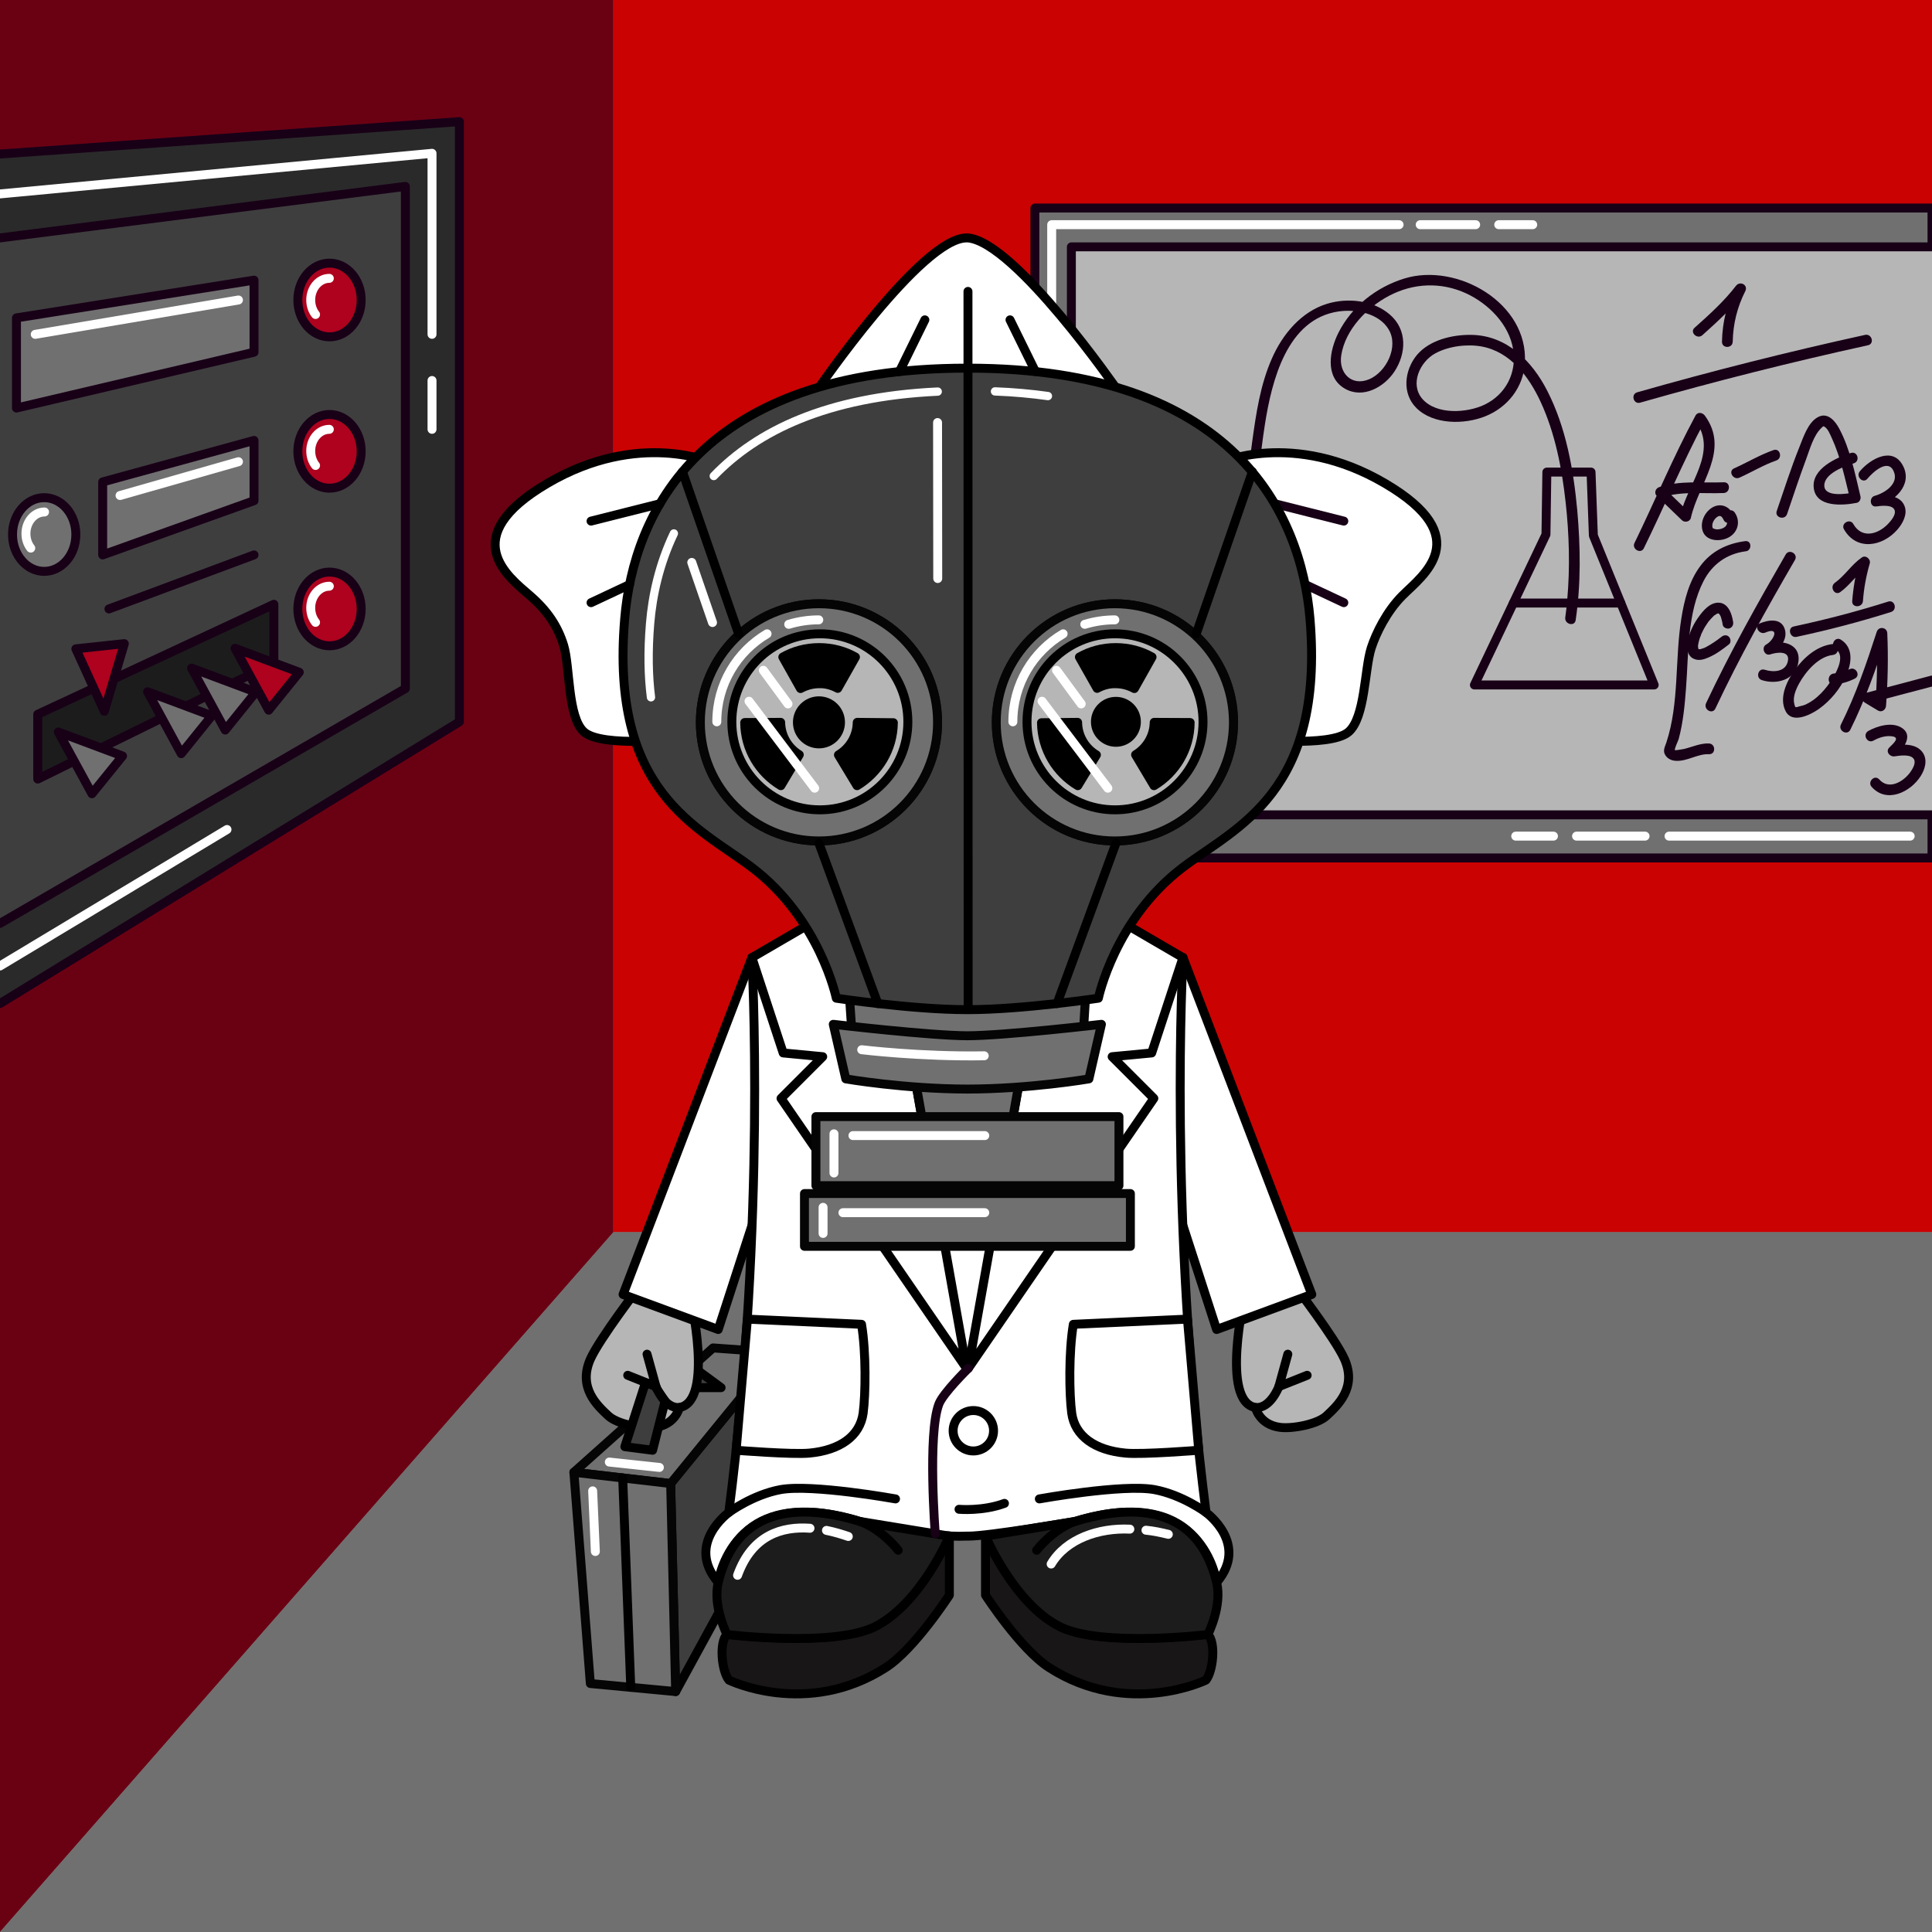 <?xml version="1.0" encoding="utf-8"?>
<!-- Generator: Adobe Illustrator 24.1.2, SVG Export Plug-In . SVG Version: 6.00 Build 0)  -->
<svg version="1.1" xmlns="http://www.w3.org/2000/svg" xmlns:xlink="http://www.w3.org/1999/xlink" x="0px" y="0px"
	 viewBox="0 0 1080 1080" style="enable-background:new 0 0 1080 1080;" xml:space="preserve">
<rect x="0" y="0" width="1080" height="1080" fill="#808080" stroke="none"/>
<style type="text/css">
	.st0{fill:url(#SVGID_1_);}
	.st1{stroke:#000000;stroke-width:5;stroke-linecap:round;stroke-linejoin:round;stroke-miterlimit:10;}
	.st2{fill:#707070;}
	.st3{fill:#707070;stroke:#000000;stroke-width:5;stroke-linecap:round;stroke-linejoin:round;stroke-miterlimit:10;}
	.st4{fill:none;stroke:#000000;stroke-width:5;stroke-linecap:round;stroke-linejoin:round;stroke-miterlimit:10;}
	.st5{fill:url(#SVGID_2_);}
	.st6{fill:url(#SVGID_3_);}
	.st7{fill:url(#SVGID_4_);}
	.st8{fill:url(#SVGID_5_);}
	.st9{fill:#3E3E3E;stroke:#000000;stroke-width:5;stroke-miterlimit:10;}
	.st10{fill:#707070;stroke:#000000;stroke-width:5;stroke-miterlimit:10;}
	.st11{fill:none;}
	.st12{fill:#0A0909;}
	.st13{fill:#6E6E6E;}
	.st14{fill:none;stroke:#FFFFFF;stroke-width:5;stroke-linecap:round;stroke-linejoin:round;stroke-miterlimit:10;}
	.st15{fill:#3E3E3E;}
	.st16{fill:#3E3E3E;stroke:#020202;stroke-width:5;stroke-linecap:round;stroke-linejoin:round;stroke-miterlimit:10;}
	.st17{fill:#2A2A2A;stroke:#050505;stroke-width:5;stroke-linecap:round;stroke-linejoin:round;stroke-miterlimit:10;}
	.st18{fill:#1C1C1C;stroke:#000000;stroke-width:5;stroke-linecap:round;stroke-linejoin:round;stroke-miterlimit:10;}
	.st19{fill:#2A2A2A;stroke:#020202;stroke-width:5;stroke-linecap:round;stroke-linejoin:round;stroke-miterlimit:10;}
	.st20{fill:#D3A3BD;stroke:#188917;stroke-width:5;stroke-linecap:round;stroke-linejoin:round;stroke-miterlimit:10;}
	.st21{fill:#CB0202;stroke:#020202;stroke-width:5;stroke-linecap:round;stroke-linejoin:round;stroke-miterlimit:10;}
	.st22{fill:#707070;stroke:#000000;stroke-width:5;stroke-linecap:round;stroke-miterlimit:10;}
	.st23{fill:none;stroke:#707070;stroke-width:5;stroke-linecap:round;stroke-miterlimit:10;}
	.st24{fill:#6A0113;}
	.st25{fill:#CB0202;}
	.st26{fill:#2A2A2A;}
	.st27{fill:#707070;stroke:#180017;stroke-width:5;stroke-linecap:round;stroke-linejoin:round;stroke-miterlimit:10;}
	.st28{fill:none;stroke:#180017;stroke-width:5;stroke-linecap:round;stroke-linejoin:round;stroke-miterlimit:10;}
	.st29{fill:#1C1C1C;stroke:#180017;stroke-width:5;stroke-linecap:round;stroke-linejoin:round;stroke-miterlimit:10;}
	.st30{fill:#AE021E;stroke:#180017;stroke-width:5;stroke-linecap:round;stroke-linejoin:round;stroke-miterlimit:10;}
	.st31{fill:#B6B6B6;}
	.st32{fill:#180017;}
	.st33{fill:#3E3E3E;stroke:#000000;stroke-width:5;stroke-linecap:round;stroke-linejoin:round;stroke-miterlimit:10;}
	.st34{fill:#707070;stroke:#050505;stroke-width:5;stroke-linecap:round;stroke-linejoin:round;stroke-miterlimit:10;}
	.st35{fill:#B6B6B6;stroke:#000000;stroke-width:5;stroke-linecap:round;stroke-linejoin:round;stroke-miterlimit:10;}
	.st36{fill:#FFFFFF;stroke:#000000;stroke-width:5;stroke-linecap:round;stroke-linejoin:round;stroke-miterlimit:10;}
	.st37{fill:#181617;stroke:#000000;stroke-width:5;stroke-linecap:round;stroke-linejoin:round;stroke-miterlimit:10;}
	.st38{fill:none;stroke:#FFFFFF;stroke-width:4.64;stroke-linecap:round;stroke-linejoin:round;stroke-miterlimit:10;}
	.st39{stroke:#000000;stroke-width:4.481;stroke-linecap:round;stroke-linejoin:round;stroke-miterlimit:10;}
	.st40{stroke:#000000;stroke-width:4.296;stroke-linecap:round;stroke-linejoin:round;stroke-miterlimit:10;}
	.st41{display:none;}
	.st42{display:inline;fill:none;stroke:#000000;stroke-width:5;stroke-linecap:round;stroke-linejoin:round;stroke-miterlimit:10;}
	.st43{fill:#1C1C1C;}
	.st44{fill:#6A0113;stroke:#000000;stroke-width:5;stroke-linecap:round;stroke-linejoin:round;stroke-miterlimit:10;}
	.st45{fill:#6E6E6E;stroke:#000000;stroke-width:5;stroke-linecap:round;stroke-linejoin:round;stroke-miterlimit:10;}
	.st46{fill:#6F6F6F;stroke:#000000;stroke-width:5;stroke-linecap:round;stroke-linejoin:round;stroke-miterlimit:10;}
	.st47{fill:#AE021E;stroke:#000000;stroke-width:5;stroke-linecap:round;stroke-linejoin:round;stroke-miterlimit:10;}
	.st48{fill:none;stroke:#FFFFFF;stroke-width:4.684;stroke-linecap:round;stroke-linejoin:round;stroke-miterlimit:10;}
	.st49{fill:#52020F;stroke:#000000;stroke-width:5;stroke-linecap:round;stroke-linejoin:round;stroke-miterlimit:10;}
	.st50{fill:#CB0202;stroke:#000000;stroke-width:5;stroke-linecap:round;stroke-linejoin:round;stroke-miterlimit:10;}
	.st51{fill:#CB0302;stroke:#000000;stroke-width:5;stroke-linecap:round;stroke-linejoin:round;stroke-miterlimit:10;}
	.st52{fill:#FFFFFF;}
	.st53{fill:#AE021E;stroke:#000000;stroke-width:4.46;stroke-linecap:round;stroke-linejoin:round;stroke-miterlimit:10;}
	.st54{fill:#AE021E;stroke:#FFFFFF;stroke-width:4.46;stroke-linecap:round;stroke-linejoin:round;stroke-miterlimit:10;}
	.st55{fill:#AE021E;stroke:#FFFFFF;stroke-width:5;stroke-linecap:round;stroke-linejoin:round;stroke-miterlimit:10;}
	.st56{fill:none;stroke:#1C1C1C;stroke-width:2;stroke-linecap:round;stroke-linejoin:round;stroke-miterlimit:10;}
	.st57{fill:#717171;}
	.st58{fill:#191718;}
	.st59{fill:none;stroke:#000000;stroke-width:10;stroke-linecap:round;stroke-linejoin:round;stroke-miterlimit:10;}
	.st60{fill:none;stroke:#000000;stroke-width:8;stroke-linecap:round;stroke-linejoin:round;stroke-miterlimit:10;}
	.st61{fill:#FF0000;stroke:#000000;stroke-width:5;stroke-linecap:round;stroke-linejoin:round;stroke-miterlimit:10;}
	.st62{fill:#1D1D1D;}
	.st63{fill:none;stroke:#FFFFFF;stroke-width:4.442;stroke-linecap:round;stroke-linejoin:round;stroke-miterlimit:10;}
	.st64{fill:#6B0014;}
	.st65{fill:none;stroke:#FFFFFF;stroke-width:4.607;stroke-linecap:round;stroke-linejoin:round;stroke-miterlimit:10;}
	.st66{fill:#AF001F;}
	.st67{fill:none;stroke:#FF0000;stroke-width:5;stroke-linecap:round;stroke-linejoin:round;stroke-miterlimit:10;}
	.st68{fill:#020202;stroke:#000000;stroke-width:5;stroke-linecap:round;stroke-linejoin:round;stroke-miterlimit:10;}
	.st69{fill:#AE011E;}
</style>
<g id="демон">
</g>
<g id="ученый">
	<g>
		<g>
			<g>
				<polygon class="st24" points="0,0 342.9,0 342.9,688.8 0,1080 				"/>
				<rect x="342.9" y="0" class="st25" width="737.1" height="688.8"/>
				<polygon class="st2" points="0,1080 342.9,688.8 1080,688.8 1080,1080 				"/>
				<polygon class="st15" points="0,133 226.6,104.2 226.6,384.9 0,516.2 				"/>
				<polygon class="st26" points="0,86.1 256.8,68 256.8,403.5 0,561 0,516.2 226.6,384.9 226.6,104.2 0,133 				"/>
				<polygon class="st27" points="9.2,177.7 142,156.6 142,196.9 9.2,228.1 				"/>
				<polygon class="st27" points="57.4,269.4 142,246.2 142,279.9 57.4,310.2 				"/>
				<line class="st28" x1="60.9" y1="340.4" x2="142" y2="310.2"/>
				<polygon class="st29" points="21.1,399.3 21.1,435.5 153.1,370.6 153.1,337.8 				"/>
				<ellipse class="st30" cx="184.2" cy="167.7" rx="17.7" ry="20.6"/>
				<path class="st14" d="M176.4,175.8c-1.7-2.1-2.7-5-2.7-8.1c0-6.7,4.7-12.1,10.4-12.1"/>
				<ellipse class="st30" cx="184.2" cy="252.3" rx="17.7" ry="20.6"/>
				<ellipse class="st27" cx="24.7" cy="298.8" rx="17.7" ry="20.6"/>
				<ellipse class="st30" cx="184.2" cy="340.4" rx="17.7" ry="20.6"/>
				<polygon class="st27" points="32.6,409.2 51.4,443.7 68.5,422.6 				"/>
				<polygon class="st27" points="82.5,386.7 101.3,421.3 118.4,400.1 				"/>
				<polygon class="st30" points="58.3,397.6 69.5,359.8 42.4,362.7 				"/>
				<polygon class="st27" points="107.1,373.5 125.9,408.1 143,386.9 				"/>
				<polygon class="st30" points="131.4,362.4 150.2,397 167.3,375.8 				"/>
				<g>
					<rect x="578.5" y="116.3" class="st2" width="501.5" height="363.3"/>
					<rect x="598.9" y="138" class="st31" width="481.1" height="317.5"/>
				</g>
				<g>
					<polygon class="st28" points="686.5,256.9 711.2,256.9 712.5,292.4 746.4,376 646,376 686,291.9 					"/>
					<polygon class="st28" points="864.7,263.9 889.4,263.9 890.7,299.4 924.7,382.9 824.2,382.9 864.2,298.8 					"/>
					<g>
						<path class="st32" d="M1025.1,382.6c4.2-0.3,8.1-1.4,11.8-3.3c3.4-1.8,0.4-6.9-3-5.2c-2.8,1.4-5.7,2.2-8.8,2.4
							C1021.3,376.9,1021.3,382.9,1025.1,382.6L1025.1,382.6z"/>
					</g>
					<g>
						<g>
							<path class="st32" d="M916.8,225.1c42.1-12,84.6-22.7,127.4-32.1c3.8-0.8,2.2-6.6-1.6-5.8c-42.8,9.4-85.3,20.1-127.4,32.1
								C911.5,220.4,913.1,226.1,916.8,225.1L916.8,225.1z"/>
						</g>
						<g>
							<path class="st32" d="M951.6,187.4c8.6-7.7,17-15.4,24-24.6c-1.7-1-3.5-2-5.2-3c-5,9.8-7.6,20.2-7.8,31.2
								c-0.1,3.9,5.9,3.9,6,0c0.2-9.9,2.5-19.3,7-28.2c1.8-3.5-2.9-6-5.2-3c-6.7,8.7-14.9,16.1-23.1,23.4
								C944.4,185.7,948.7,189.9,951.6,187.4L951.6,187.4z"/>
						</g>
						<g>
							<path class="st32" d="M918.9,306.5c11.6-23.6,21.7-48,34.1-71.2c-1.7,0-3.5,0-5.2,0c12.8,17.4-4.5,35.2-8.4,52.5
								c1.7-0.4,3.3-0.9,5-1.3c-4.7-4.5-9.3-9-14-13.5c-0.4,1.7-0.9,3.3-1.3,5c11.2-3.6,23-1.9,34.5-2.4c3.8-0.2,3.9-6.2,0-6
								c-12.1,0.5-24.4-1.2-36.1,2.7c-2.1,0.7-3,3.4-1.3,5c4.7,4.5,9.3,9,14,13.5c1.5,1.5,4.5,0.9,5-1.3
								c4.3-19.3,22.1-37.7,7.8-57.2c-1.3-1.7-4-2.2-5.2,0c-12.5,23.2-22.6,47.6-34.1,71.2C912,306.9,917.2,309.9,918.9,306.5
								L918.9,306.5z"/>
						</g>
						<g>
							<path class="st32" d="M968.8,287.6c-2.2-4.8-7.2-6.6-11.8-3.8c-4.1,2.6-6.6,7.9-5.3,12.7c1.7,6,9.5,6.5,14.3,4.1
								c5.4-2.7,7.2-8.9,3.8-14c-2.1-3.2-7.3-0.2-5.2,3c1.5,2.3,1.1,4.5-1.6,5.7c-1.1,0.5-2.5,0.7-3.7,0.6c-0.4-0.1-0.7-0.2-1.1-0.3
								c-0.2,0-1.1-0.6-0.7-0.2c0.4,0.4-0.1-0.1-0.1-0.3c-0.1-0.3-0.2-0.6-0.2-0.9c-0.2-1.8,1-3.9,2.4-5c1.9-1.5,2.9-0.7,3.9,1.4
								C965.2,294.2,970.3,291.1,968.8,287.6L968.8,287.6z"/>
						</g>
						<g>
							<path class="st32" d="M972.4,267c6.9-3.1,13.4-7.1,20.6-9.6c3.6-1.3,2.1-7.1-1.6-5.8c-7.7,2.7-14.6,6.9-22,10.2
								C965.8,263.4,968.9,268.6,972.4,267L972.4,267z"/>
						</g>
						<g>
							<path class="st32" d="M999,287.3c3.5-10.3,6.9-20.6,10.7-30.8c2-5.4,4.1-13.2,8.5-17.3c1-1,1.1-1.1,1.8-0.6
								c1.9,1.2,3.1,4.4,4,6.3c4.9,10.7,7.4,22.7,10.2,34.1c0.7-1.2,1.4-2.5,2.1-3.7c-3.6,0.7-16.4,2.9-16.5-3.8
								c-0.1-6.9,11.6-11,16.5-12.5c3.7-1.2,2.1-6.9-1.6-5.8c-8.1,2.6-22.1,8.8-20.8,19.6c1.3,11,16.3,9.8,24,8.3
								c1.6-0.3,2.5-2.2,2.1-3.7c-3-12.5-5.7-26.2-11.8-37.7c-2.3-4.4-6.6-9.5-12-6.5c-5.6,3-8.2,11.5-10.4,16.9
								c-4.7,11.7-8.5,23.7-12.6,35.6C992,289.4,997.8,291,999,287.3L999,287.3z"/>
						</g>
						<g>
							<path class="st32" d="M1043.9,267.6c2.8-3.4,11.5-11.6,14.7-4.1c3.1,7-5.2,12.2-10.7,13.7c-3.1,0.9-2.7,6.3,0.8,5.9
								c2.5-0.3,9.2-1.3,10.4,2.1c0.9,2.6-2.1,6-3.7,7.7c-5.8,6-14.7,8.3-19.4,0c-1.9-3.3-7.1-0.3-5.2,3c7,12.2,21.5,9.7,29.8,0.2
								c3-3.4,5.8-8.5,4.1-13.1c-2.3-6.3-10.4-6.4-15.9-5.8c0.3,2,0.5,3.9,0.8,5.9c9.3-2.7,19.6-11.9,14.3-22.5
								c-5.7-11.4-18.4-4.1-24.2,2.8C1037.2,266.3,1041.4,270.6,1043.9,267.6L1043.9,267.6z"/>
						</g>
						<g>
							<path class="st32" d="M975.6,302.5c-10.1,1.3-19,5.6-25.1,13.9c-6.3,8.4-9,19.1-10.6,29.2c-3.7,22.8-1.1,47.4-8.4,69.5
								c-0.9,2.6-2.2,4.8-0.4,7.3c1.3,1.9,3.5,2.8,5.7,2.9c6.4,0.4,12.2-4,18.5-3.7c3.9,0.2,3.9-5.8,0-6c-4.8-0.2-9.4,2-14,3.1
								c-0.9,0.2-5,0.8-5,0.7c-0.4-0.9,1.8-5.2,2.1-6.3c2.5-9.3,3.4-19,4.1-28.5c1.5-19.5,0.6-41.9,9.8-59.8
								c4.8-9.3,12.9-15.2,23.4-16.6C979.4,308,979.4,302,975.6,302.5L975.6,302.5z"/>
						</g>
						<g>
							<path class="st32" d="M968.8,347.5c-0.7-4.5-2.8-10.7-8.4-10.6c-4.6,0.1-8.1,4.2-10.6,7.6c-2.8,3.8-5.1,8.3-6.1,12.9
								c-0.9,4-1,9.5,3.7,11.1c2.5,0.9,5.2,0.1,7.5-0.9c4.3-1.8,8-4.6,11.6-7.4c1.3-1,1-3.2,0-4.2c-1.2-1.3-3-1-4.2,0
								c-2.7,2.1-5.6,4.1-8.6,5.7c-0.3,0.1-0.6,0.3-0.8,0.4c-0.7,0.3,0.2-0.1-0.3,0.1c-0.5,0.2-1,0.4-1.5,0.5
								c-0.2,0.1-0.4,0.1-0.6,0.2c-0.6,0.2,0.1,0,0,0c-0.4,0-0.7,0-1.1,0c-0.4,0,0.8,0.2,0.2,0c-0.1,0-0.3-0.1-0.4-0.1
								c1,0.6-0.3-0.6,0.4,0.2c-0.6-0.6,0,0.2-0.1-0.1c-0.4-0.7,0,0.6-0.1-0.2c0-0.4-0.2-1.2-0.1-0.2c0-0.4-0.1-0.8-0.1-1.2
								c0-0.3,0-0.7,0.1-1c0-0.7-0.1,0.6,0,0.1c0-0.2,0.1-0.5,0.1-0.7c0.2-0.9,0.4-1.8,0.7-2.7c0.1-0.4,0.3-0.9,0.5-1.3
								c0.1-0.2,0.2-0.4,0.2-0.6c0.3-0.8-0.1,0.3,0.1-0.4c0.9-1.9,1.8-3.8,3-5.5c0.3-0.4,0.5-0.8,0.8-1.2c0.1-0.2,0.3-0.4,0.4-0.6
								c0.4-0.6-0.1,0.1,0.2-0.2c0.6-0.7,1.2-1.4,1.9-2.1c0.3-0.3,0.6-0.6,0.9-0.9c0.1-0.1,0.3-0.3,0.5-0.4c-0.5,0.4-0.3,0.2,0.1,0
								c0.3-0.2,0.6-0.4,0.9-0.6c0.1-0.1,0.3-0.1,0.5-0.2c0,0-0.7,0.2-0.1,0c0.2,0,0.4-0.1,0.5-0.1c0.5-0.2-0.1,0-0.2,0
								c0.1,0,0.4-0.1,0.5,0c0.4,0.2-0.5-0.4-0.2,0c0.1,0.1,0.4,0.1,0.5,0.2c-0.4-0.2-0.6-0.3-0.2,0c0.6,0.3-0.4-0.4-0.1-0.1
								c0.1,0.1,0.3,0.3,0.4,0.4c0.5,0.5-0.2-0.3,0,0c0.1,0.2,0.2,0.4,0.4,0.6c0.1,0.2,0.2,0.4,0.3,0.7c0.2,0.3-0.1-0.5,0.1,0.2
								c0.4,1.4,0.8,2.8,1,4.3c0.2,1.6,2.3,2.5,3.7,2.1C968.5,350.7,969.1,349.1,968.8,347.5L968.8,347.5z"/>
						</g>
						<g>
							<path class="st32" d="M998.2,310c-15.7,27.2-31.1,54.6-44.5,83.1c-1.6,3.5,3.5,6.5,5.2,3c13.4-28.5,28.7-55.9,44.5-83.1
								C1005.3,309.6,1000.1,306.6,998.2,310L998.2,310z"/>
						</g>
						<g>
							<path class="st32" d="M986.9,353.6c8.1-3.5,4.9,4.2,0.4,6.7c-2.9,1.6-1,6.6,2.3,5.5c3.6-1.2,11.2-2.3,9.8,3.9
								c-1.3,6-8.2,6.2-12.9,4.7c-3.7-1.2-5.3,4.6-1.6,5.8c8.4,2.7,19-0.2,20.4-10.1c1.5-10.6-9.5-12.6-17.4-10.1
								c0.8,1.8,1.5,3.7,2.3,5.5c4.7-2.6,9.3-8.1,7.5-13.8c-2-6.4-9.2-5.2-14-3.2C980.3,350,983.4,355.1,986.9,353.6L986.9,353.6z"
								/>
						</g>
						<g>
							<path class="st32" d="M1004.3,356c17.8-3.8,35.4-8.4,52.8-13.9c3.7-1.2,2.1-7-1.6-5.8c-17.4,5.5-35,10.1-52.8,13.9
								C999,351,1000.6,356.8,1004.3,356L1004.3,356z"/>
						</g>
						<g>
							<path class="st32" d="M1028.7,331c5.7-4.1,9.4-10.2,15.1-14.2c-1.5-1.1-2.9-2.3-4.4-3.4c-2.1,7.4-3.4,14.9-4,22.6
								c-0.3,3.9,5.7,3.8,6,0c0.5-7.1,1.8-14.1,3.8-21c0.7-2.4-2.2-4.9-4.4-3.4c-5.8,4-9.4,10.1-15.1,14.2
								C1022.6,328,1025.5,333.2,1028.7,331L1028.7,331z"/>
						</g>
						<g>
							<path class="st32" d="M1024.6,360c-8.9,1-16.2,7.5-21.3,14.5c-4.5,6.2-9,15.6-5.1,23.1c3.6,7,13.5,2.2,18.3-1.1
								c6.7-4.7,12.3-11.5,15.6-19c3-6.8,4.1-15.4-3-19.9c-3.3-2.1-6.3,3.1-3,5.2c5.4,3.4,1,12-1.4,16c-3.7,6.1-9.2,12.5-16,15.3
								c-1.3,0.5-2.6,0.6-3.9,1.1c-0.8,0.3-2-0.4-0.8,0.6c-0.5-0.4-0.9-1.8-1-2.4c-0.9-3.8,0.9-8,2.7-11.3c3.7-6.7,10.8-15.1,19-16
								C1028.4,365.6,1028.5,359.6,1024.6,360L1024.6,360z"/>
						</g>
						<g>
							<path class="st32" d="M1034.3,408c8.5-17.1,14.8-35.1,20.6-53.2c-2-0.3-3.9-0.5-5.9-0.8c0.6,13.6,0.3,27.1-0.7,40.6
								c1.5-0.9,3-1.7,4.5-2.6c-2.4-1.5-4.9-2.9-7.3-4.4c-0.2,1.8-0.5,3.7-0.7,5.5c12-3.2,24-6.4,35.9-9.5c3.7-1,2.1-6.8-1.6-5.8
								c-12,3.2-24,6.4-35.9,9.5c-2.5,0.7-2.9,4.2-0.7,5.5c2.4,1.5,4.9,2.9,7.3,4.4c2.1,1.2,4.3-0.4,4.5-2.6
								c1-13.5,1.3-27.1,0.7-40.6c-0.1-3.4-4.8-4.1-5.9-0.8c-5.7,17.6-11.7,35.2-20,51.8C1027.4,408.4,1032.5,411.4,1034.3,408
								L1034.3,408z"/>
						</g>
						<g>
							<path class="st32" d="M1047.3,414c3-1.7,6.8-2.9,10.3-2.4c4.9,0.6,0.7,4.1-1.4,6.2c-2.4,2.3,0.2,5.4,2.9,5
								c2.7-0.4,9.3-1.5,10.9,1.8c1.1,2.3-1.1,5.6-2.3,7.3c-4,5.3-11.9,9.8-17.2,3.8c-2.6-2.9-6.8,1.4-4.2,4.2
								c8.4,9.4,21.7,2.9,27.4-6.1c2.4-3.8,3.9-8.9,1.2-13c-3.7-5.5-11.7-4.8-17.3-4c1,1.7,1.9,3.3,2.9,5c3.9-3.8,9.1-10.9,2.5-15
								c-5.4-3.4-13.5-1-18.6,1.8C1040.9,410.7,1043.9,415.9,1047.3,414L1047.3,414z"/>
						</g>
					</g>
					<line class="st28" x1="667.8" y1="330.2" x2="727.8" y2="330.2"/>
					<line class="st28" x1="846" y1="337.1" x2="906" y2="337.1"/>
					<circle class="st28" cx="681.2" cy="357.1" r="7.2"/>
					<ellipse class="st28" cx="718" cy="358.9" rx="9.8" ry="9.1"/>
					<g>
						<path class="st32" d="M700.5,343c0.3-35.5,1.1-70.6,6.6-105.8c3.8-24.1,12.2-58.9,41.2-63.1c9.7-1.4,22.6,1,28,10.1
							c5.7,9.6-1.3,23.7-10.9,27.8c-10,4.2-17.3-3.7-15.6-13.6c2.3-14.2,14.3-26.5,26.6-33c13.6-7.2,29.1-7.9,43.2-1.4
							c12.5,5.8,24.1,17.4,26.3,31.5c2,13-4.2,25-16,30.7c-9.8,4.7-26.8,5.8-34.7-3.1c-7.3-8.3-1.5-20.9,7.2-25.6
							c7.4-4,17.6-5.3,25.9-3.8c16.1,3,26.4,16.9,32.9,30.9c8.1,17.5,11.9,37.1,14,56.2c2,18,2.5,36.3,0.9,54.4
							c-0.3,3.3-0.6,6.6-1.1,9.9c-0.6,3.8,5.2,5.4,5.8,1.6c3-20.2,2.7-41.1,0.9-61.4c-2.1-22.8-6.3-46.4-16.8-66.9
							c-8.5-16.6-22.6-30.9-42.3-31.2c-10.6-0.2-23.4,2.8-30.5,11.2c-7,8.4-8.6,21.5-0.3,29.7c9.5,9.4,26.8,9.3,38.5,4.6
							c12.5-5,21.3-16.2,22.1-29.8c2.1-33.5-37.9-56.3-67.4-47.2c-15.6,4.8-29.4,15.6-36.8,30.3c-4.9,9.7-7.8,24.6,3.5,31.2
							c10.1,5.9,22-0.7,27.8-9.5c6.7-10.2,7.2-23.4-2.5-31.8c-9.3-8.1-23.6-9.6-35.1-6.1c-14.5,4.4-25,17.1-30.9,30.6
							c-6.5,14.7-8.8,30.6-11,46.4c-2.9,20.9-4.3,41.8-4.8,62.8c-0.3,11.3-0.3,22.5-0.4,33.8C694.5,346.9,700.5,346.9,700.5,343
							L700.5,343z"/>
					</g>
				</g>
				<polygon class="st28" points="1080,116.3 1080,138 598.9,138 598.9,455.5 1080,455.5 1080,479.6 578.5,479.6 578.5,116.3 				
					"/>
				<polyline class="st28" points="0,86.1 256.8,68 256.8,403.5 0,561 				"/>
				<polyline class="st28" points="0,133 226.6,104.2 226.6,384.9 0,516.2 				"/>
				<path class="st14" d="M176.4,260.2c-1.7-2.1-2.7-5-2.7-8.1c0-6.7,4.7-12.1,10.4-12.1"/>
				<path class="st14" d="M176.4,347.9c-1.7-2.1-2.7-5-2.7-8.1c0-6.7,4.7-12.1,10.4-12.1"/>
				<path class="st14" d="M17.2,306.4c-1.7-2.1-2.7-5-2.7-8.1c0-6.7,4.7-12.1,10.4-12.1"/>
			</g>
			<line class="st14" x1="837.8" y1="125.6" x2="856.8" y2="125.6"/>
			<line class="st14" x1="793.9" y1="125.6" x2="824.9" y2="125.6"/>
			<polyline class="st14" points="587.9,228.9 587.9,125.6 782.1,125.6 			"/>
			<line class="st14" x1="933" y1="467.4" x2="1067.8" y2="467.4"/>
			<line class="st14" x1="881.3" y1="467.4" x2="919.6" y2="467.4"/>
			<line class="st14" x1="847.3" y1="467.4" x2="868.4" y2="467.4"/>
			<line class="st14" x1="19.7" y1="186.9" x2="133.3" y2="167.7"/>
			<line class="st14" x1="67.1" y1="277" x2="133.3" y2="258.1"/>
			<polyline class="st14" points="241.5,212.7 241.5,213.3 241.5,240 			"/>
			<polyline class="st14" points="0,108.4 241.5,85.7 241.5,186.9 			"/>
			<line class="st14" x1="0" y1="540" x2="126.9" y2="463.7"/>
		</g>
		<g>
			<g>
				<polygon class="st33" points="434.6,756.1 434.6,841.4 377.7,945.6 374.9,829.3 				"/>
				<polygon class="st34" points="398.6,753.5 434.6,756.1 374.9,829.3 320.8,823 				"/>
				<polygon class="st33" points="403.1,775.7 390,775.7 379.2,765.4 377.7,757 				"/>
				<path class="st35" d="M358.2,718.2c0,0-23.1,30.1-28.2,41.6c-7,15.9,3.8,25.8,10,31.6c5.1,4.8,19.1,7.4,26.1,6.5
					c11.6-1.5,13.7-11.1,13.7-11.1c19.6-3.4,6-62.2,6-62.2L358.2,718.2z"/>
				<path class="st35" d="M723.4,718.2c0,0,23.1,30.1,28.2,41.6c7,15.9-3.8,25.8-10,31.6c-5.1,4.8-19.1,7.4-26.1,6.5
					c-11.6-1.5-13.7-11.1-13.7-11.1c-19.6-3.4-6-62.2-6-62.2L723.4,718.2z"/>
				<polygon class="st36" points="420.3,535.3 348.3,723.6 401.5,743.2 428.6,659.6 428.6,542.8 				"/>
				<polygon class="st36" points="661.3,535.3 733.3,723.6 680.1,743.2 653,659.6 653,542.8 				"/>
				<path class="st36" d="M540.8,517.2l96.4,12.1l24.1,6c0,0-8.2,146.7,12.9,310.2c0,0,24.3,17.6,5.9,39.1c0,0-7-56.2-79.2-34.1
					c0,0-48.1,8.2-59.4,8.2h-1.2c-22.1,1.1-59.7-8.2-59.6-8.2c-72.1-22.2-79.2,34.1-79.2,34.1c-18.5-21.5,5.9-39.1,5.9-39.1
					c21.1-163.5,12.9-310.2,12.9-310.2l24.1-6l96.1-12.1H540.8z"/>
				<g>
					<polygon class="st36" points="541.1,496.3 465.8,508.8 420.3,535.3 437.8,588.6 459.9,590.7 436.6,614 540.3,764.9 
						498.2,528.5 					"/>
					<polygon class="st36" points="540.5,496.3 615.8,508.8 661.3,535.3 643.8,588.6 621.7,590.7 645,614 541.3,764.9 583.4,528.5 
											"/>
				</g>
				<polygon class="st34" points="474.3,548.9 476.7,584.3 510.3,596.2 517,633.8 564.6,633.8 571.5,595 605,587 607.3,549.6 				
					"/>
				<path class="st36" d="M398.9,258.9c0,0-41.5-18.9-92.9,11.3s-21.8,52.3-9.8,62.7c9.6,8.3,15.5,16.9,18.9,27.9
					c3.6,11.9,2.1,40,11.3,48.3c10.1,9.1,54.4,3.8,54.4,3.8L398.9,258.9z"/>
				<polygon class="st34" points="330,941.1 377.7,945.6 374.9,829.3 320.8,823 				"/>
				<path class="st33" d="M349.3,808.7l15.5,2l7-27.5c0,0-3.6-5.1-5.4-8c-0.8-1.3-5.6-2.2-5.6-2.2L349.3,808.7z"/>
				<line class="st33" x1="348.1" y1="826.2" x2="352.6" y2="943.2"/>
				<path class="st37" d="M530.7,858.6v33.1c0,0-19.5,30.2-35.6,40.5c-44.1,28.3-87.6,7-87.6,7c-4.1-5-5.7-21.3-1-25.7
					c0,0,58.5,7.4,82.3-4.3C513.3,897.3,530.7,858.6,530.7,858.6z"/>
				<path class="st18" d="M406.4,913.7c0,0-8.1-15.8-4.9-29.1c11.9-49.3,56.4-41,79.2-34.1l50,8.2c0,0-16,38-41.9,50.8
					C465.2,920.9,406.4,913.7,406.4,913.7z"/>
				<path class="st14" d="M462,855.5c4.5,0.9,8.7,2.2,12.2,3.4"/>
				<path class="st14" d="M412.3,880.6c8.2-22.7,25-27.4,40.5-26.3"/>
				<path class="st36" d="M543.1,219.1l81.4-1.3c0,0-56.8-82.2-83.3-84.8c-0.2,0-0.7,0-0.9,0c-25.2,0-83.3,84.8-83.3,84.8l81.4,1.3"
					/>
				<path class="st36" d="M681.3,258.9c0,0,41.5-18.9,92.9,11.3c51.4,30.2,21,51.5,9.8,62.7c-8.9,8.9-14.9,21.3-17.5,29.4
					c-3.8,12-3.3,38.9-12.7,46.9c-10.4,8.8-54.4,3.8-54.4,3.8L681.3,258.9z"/>
				<path class="st34" d="M540.3,579c21.1,0,75.4-6.4,75.4-6.4l-7,30.5c0,0-33,5.7-68.4,5.7h0.9c-35.4,0-68.4-5.7-68.4-5.7l-7-30.5
					c0,0,54.4,6.4,75.4,6.4H540.3z"/>
				<path class="st14" d="M549.3,590.2l0.9,0c-36,0.6-68.5-3.4-68.5-3.4"/>
				<polygon class="st34" points="541.3,624.2 625.5,624.2 625.5,662.8 541.3,662.8 540.3,662.8 456.1,662.8 456.1,624.2 
					540.3,624.2 				"/>
				<polygon class="st34" points="540.5,696.7 631.9,696.7 631.9,667.2 540.3,667.2 537.3,667.2 449.7,667.2 449.7,696.7 
					538.8,696.7 				"/>
				<line class="st28" x1="751.2" y1="291.3" x2="712.7" y2="281.6"/>
				<line class="st28" x1="751.2" y1="336.9" x2="729.7" y2="326.8"/>
				<path class="st37" d="M550.9,858.6v33.1c0,0,19.5,30.2,35.6,40.5c44.1,28.3,87.6,7,87.6,7c4.1-5,5.7-21.3,1-25.7
					c0,0-58.5,7.4-82.3-4.3C568.3,897.3,550.9,858.6,550.9,858.6z"/>
				<path class="st18" d="M675.2,913.7c0,0,8.1-15.8,4.9-29.1c-11.9-49.3-56.4-41-79.2-34.1l-50,8.2c0,0,16,38,41.9,50.8
					C616.4,920.9,675.2,913.7,675.2,913.7z"/>
				<path class="st33" d="M540.5,205.8c-149,0-186.4,81.1-191.3,140.2c-8.2,97.2,41,116.1,71.1,138.9c38.1,28.8,47.2,73.1,47.2,73.1
					s42.6,6.4,72.8,6.4h0.9c30.2,0,72.8-6.4,72.8-6.4s9.2-44.3,47.2-73.1c30-22.7,79.2-41.7,71.1-138.9
					c-5-59.1-42.3-140.2-191.3-140.2H540.5"/>
				<path class="st38" d="M585.8,221.4c-9.2-1.3-19.1-2.2-29.6-2.6"/>
				<path class="st38" d="M376.7,298.2c-8.1,17-12,34.5-13.3,50.4c-1.3,15.8-1,29.4,0.5,41.2"/>
				<path class="st38" d="M524.2,218.9c-62.1,2.9-101.1,22.1-125.2,47.2"/>
				<path class="st28" d="M541.3,764.9c0,0-14.3,14-16.5,20.1c-6.3,16.9-2,72.3-2,72.3"/>
				<polyline class="st4" points="361.7,757 366.7,775.1 350.9,768.8 				"/>
				<path class="st4" d="M379.8,786.8c-8.4,0.8-13.1-11.7-13.1-11.7"/>
				<line class="st4" x1="330.4" y1="291.3" x2="368.9" y2="281.6"/>
				<line class="st4" x1="330.4" y1="336.9" x2="351.9" y2="326.8"/>
				<line class="st4" x1="502.8" y1="207.7" x2="517" y2="178.8"/>
				<path class="st36" d="M411.5,810.7c0,0,31.4,2.5,40.9,1.6c17.2-1.6,28.3-9.5,30.1-22.3c1.4-10.6,1.7-34-0.9-49.7l-63.8-2.9
					L411.5,810.7z"/>
				<path class="st4" d="M500.6,837.9c0,0-46.6-8.4-64.3-5.2c-15.6,2.9-28.8,12.7-28.8,12.7"/>
				<path class="st4" d="M502.1,866.6c0,0-8.8-11.6-21.4-16.1"/>
				<g>
					<g>
						<circle class="st34" cx="457.8" cy="403.8" r="66.3"/>
						<path class="st14" d="M441,349c5.3-1.6,11-2.5,16.8-2.5"/>
						<path class="st14" d="M400.7,403.5c0-21,11.3-39.3,28.1-49.2"/>
						<circle class="st34" cx="623.3" cy="403.8" r="66.3"/>
					</g>
					<g>
						<circle class="st34" cx="457.8" cy="403.8" r="66.3"/>
						<path class="st14" d="M440.9,349c5.3-1.6,11-2.5,16.8-2.5"/>
						<path class="st14" d="M400.7,403.5c0-21,11.3-39.3,28.1-49.2"/>
						<circle class="st34" cx="623.2" cy="403.8" r="66.3"/>
						<path class="st14" d="M606.4,349c5.3-1.6,11-2.5,16.8-2.5"/>
						<path class="st14" d="M566.2,403.5c0-21,11.3-39.3,28.1-49.2"/>
					</g>
					<g>
						<circle class="st35" cx="458.3" cy="403.5" r="49.2"/>
						<circle class="st35" cx="623.3" cy="403.5" r="49.2"/>
					</g>
					<g>
						<g>
							<path class="st1" d="M468.3,384.8l9.9-17.5c-6-3.4-12.9-5.3-20.3-5.3c-7.4,0-14.3,1.9-20.3,5.3l9.9,17.6
								c3.1-1.7,6.7-2.7,10.5-2.7C461.6,382.1,465.2,383.1,468.3,384.8z"/>
							<path class="st1" d="M436.4,403.8l-20.1,0.1c0.1,15,8.2,28.1,20.2,35.3l10.3-17.3C440.7,418.2,436.5,411.5,436.4,403.8z"/>
							<path class="st1" d="M479.2,403.8c-0.1,7.8-4.3,14.5-10.5,18.2l10.4,17.2c12-7.2,20.1-20.2,20.3-35.2L479.2,403.8z"/>
						</g>
						<g>
							<path class="st1" d="M613.3,384.8l-9.9-17.5c6-3.4,12.9-5.3,20.3-5.3c7.4,0,14.3,1.9,20.3,5.3l-9.9,17.6
								c-3.1-1.7-6.7-2.7-10.5-2.7C620,382.1,616.4,383.1,613.3,384.8z"/>
							<path class="st1" d="M645.2,403.8l20.1,0.1c-0.1,15-8.2,28.1-20.2,35.3l-10.3-17.3C640.9,418.2,645.1,411.5,645.2,403.8z"/>
							<path class="st1" d="M602.4,403.8c0.1,7.8,4.3,14.5,10.5,18.2l-10.4,17.2c-12-7.2-20.1-20.2-20.3-35.2L602.4,403.8z"/>
						</g>
						<circle class="st39" cx="457.8" cy="403.8" r="12.3"/>
						<circle class="st40" cx="623.8" cy="403.5" r="11.8"/>
					</g>
				</g>
				<polyline class="st4" points="719.9,757 714.9,775.1 730.7,768.8 				"/>
				<path class="st4" d="M701.8,786.8c8.4,0.8,13.1-11.7,13.1-11.7"/>
				<line class="st4" x1="578.8" y1="207.7" x2="564.6" y2="178.8"/>
				<path class="st36" d="M670.1,810.7c0,0-31.4,2.5-40.9,1.6c-17.2-1.6-28.3-9.5-30.1-22.3c-1.4-10.6-1.7-34,0.9-49.7l63.8-2.9
					L670.1,810.7z"/>
				<path class="st4" d="M581,837.9c0,0,46.6-8.4,64.3-5.2c15.6,2.9,28.8,12.7,28.8,12.7"/>
				<path class="st4" d="M579.5,866.6c0,0,8.8-11.6,21.4-16.1"/>
				<g>
					<line class="st4" x1="457.8" y1="471.4" x2="490.7" y2="561"/>
					<line class="st4" x1="412.9" y1="354.3" x2="381.5" y2="263.7"/>
					<line class="st14" x1="398.3" y1="348" x2="386.7" y2="314.4"/>
					<line class="st4" x1="623.8" y1="471.4" x2="590.9" y2="561"/>
					<line class="st4" x1="668.7" y1="354.3" x2="700.1" y2="263.7"/>
					<line class="st4" x1="541.1" y1="162.9" x2="541.2" y2="563.9"/>
					<line class="st14" x1="524.1" y1="236.2" x2="524.2" y2="323.4"/>
				</g>
				<path class="st4" d="M536.1,843.7c0,0,13.2,1.2,25.4-3.3"/>
				<circle class="st36" cx="544.1" cy="799.8" r="11.3"/>
				<line class="st14" x1="476.8" y1="634.8" x2="550.5" y2="634.8"/>
				<line class="st14" x1="466.2" y1="655.7" x2="466.2" y2="633.8"/>
				<line class="st14" x1="471.2" y1="677.9" x2="550.5" y2="677.9"/>
				<line class="st14" x1="460.1" y1="689.5" x2="460.1" y2="674.9"/>
				<path class="st14" d="M640.6,855.4c4.2,0.4,8.4,1.3,12.5,2.3"/>
				<path class="st14" d="M587.6,874.3c8.4-14.1,26.6-20.3,44-19.5"/>
			</g>
			<line class="st14" x1="418.7" y1="392" x2="455.4" y2="440.6"/>
			<line class="st14" x1="426.7" y1="374.7" x2="440.5" y2="393.5"/>
			<line class="st14" x1="582.5" y1="392" x2="619.3" y2="440.6"/>
			<line class="st14" x1="590.6" y1="374.7" x2="604.4" y2="393.5"/>
			<line class="st14" x1="332.8" y1="867.3" x2="331.3" y2="833.4"/>
			<line class="st14" x1="340.6" y1="817.3" x2="368.6" y2="820.3"/>
		</g>
	</g>
</g>
<g id="клоун">
</g>
<g id="пила">
	<g id="Слой_6">
	</g>
</g>
<g id="шестерка_лупа">
	<g id="Слой_10">
	</g>
</g>
<g id="шестерка_микрофон">
</g>
<g id="шестерка_радость">
</g>
<g id="шестерка_радость_2">
</g>
</svg>
